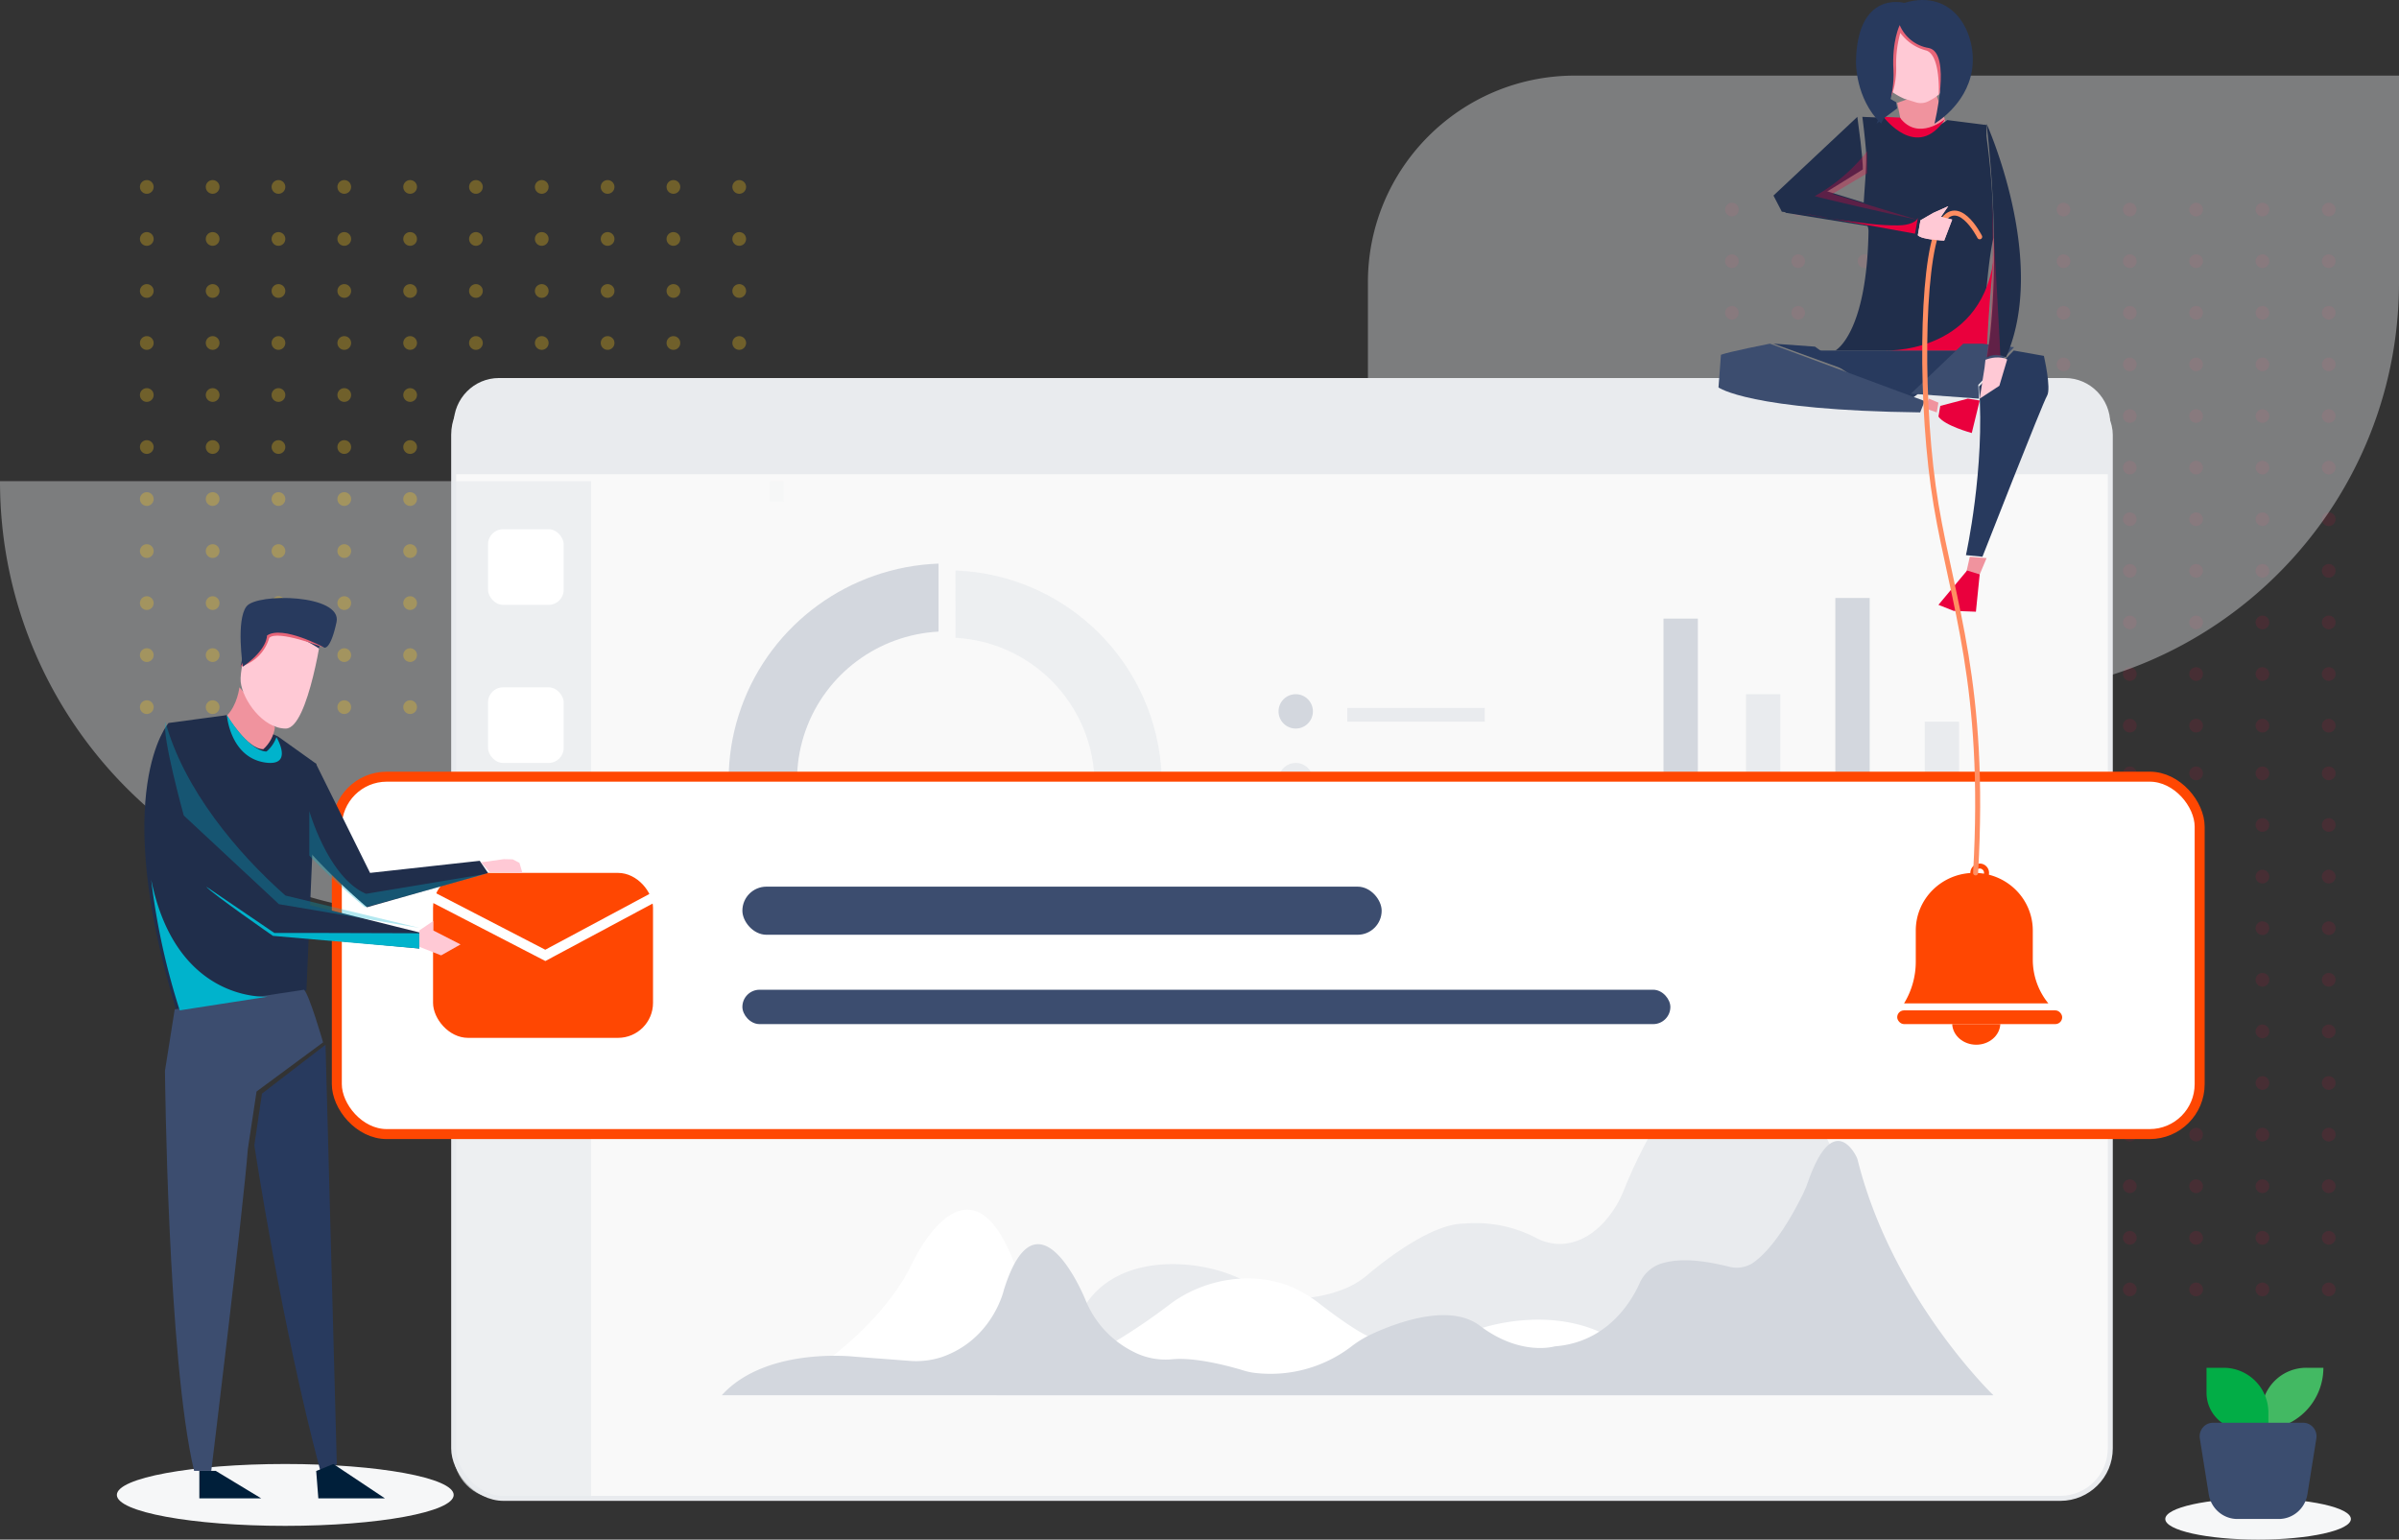 <svg xmlns="http://www.w3.org/2000/svg" width="349" height="224" viewBox="0 0 349 224">
    <rect x="0" y="0" width="349" height="224" fill="#333333" stroke="none"/>
    <g fill="none" fill-rule="evenodd">
        <path d="M-17 0h384v224H-17z"/>
        <g>
            <g fill="#FB043D" fill-rule="nonzero" opacity=".1" transform="translate(251 29)">
                <ellipse cx="87.78" cy="158.603" rx="1" ry="1"/>
                <ellipse cx="78.135" cy="158.603" rx="1" ry="1"/>
                <ellipse cx="68.484" cy="158.603" rx="1" ry="1"/>
                <ellipse cx="58.839" cy="158.603" rx="1" ry="1"/>
                <ellipse cx="49.194" cy="158.603" rx="1" ry="1"/>
                <ellipse cx="39.542" cy="158.603" rx="1" ry="1"/>
                <ellipse cx="29.897" cy="158.603" rx="1" ry="1"/>
                <ellipse cx="20.252" cy="158.603" rx="1" ry="1"/>
                <ellipse cx="10.601" cy="158.603" rx="1" ry="1"/>
                <ellipse cx=".956" cy="158.603" rx="1" ry="1"/>
                <ellipse cx="87.78" cy="151.095" rx="1" ry="1"/>
                <ellipse cx="78.135" cy="151.095" rx="1" ry="1"/>
                <ellipse cx="68.484" cy="151.095" rx="1" ry="1"/>
                <ellipse cx="58.839" cy="151.095" rx="1" ry="1"/>
                <ellipse cx="49.194" cy="151.095" rx="1" ry="1"/>
                <ellipse cx="39.542" cy="151.095" rx="1" ry="1"/>
                <ellipse cx="29.897" cy="151.095" rx="1" ry="1"/>
                <ellipse cx="20.252" cy="151.095" rx="1" ry="1"/>
                <ellipse cx="10.601" cy="151.095" rx="1" ry="1"/>
                <ellipse cx=".956" cy="151.095" rx="1" ry="1"/>
                <ellipse cx="87.78" cy="143.587" rx="1" ry="1"/>
                <ellipse cx="78.135" cy="143.587" rx="1" ry="1"/>
                <ellipse cx="68.484" cy="143.587" rx="1" ry="1"/>
                <ellipse cx="58.839" cy="143.587" rx="1" ry="1"/>
                <ellipse cx="49.194" cy="143.587" rx="1" ry="1"/>
                <ellipse cx="39.542" cy="143.587" rx="1" ry="1"/>
                <ellipse cx="29.897" cy="143.587" rx="1" ry="1"/>
                <ellipse cx="20.252" cy="143.587" rx="1" ry="1"/>
                <ellipse cx="10.601" cy="143.587" rx="1" ry="1"/>
                <ellipse cx=".956" cy="143.587" rx="1" ry="1"/>
                <ellipse cx="87.78" cy="136.079" rx="1" ry="1"/>
                <ellipse cx="78.135" cy="136.079" rx="1" ry="1"/>
                <ellipse cx="68.484" cy="136.079" rx="1" ry="1"/>
                <ellipse cx="58.839" cy="136.079" rx="1" ry="1"/>
                <ellipse cx="49.194" cy="136.079" rx="1" ry="1"/>
                <ellipse cx="39.542" cy="136.079" rx="1" ry="1"/>
                <ellipse cx="29.897" cy="136.079" rx="1" ry="1"/>
                <ellipse cx="20.252" cy="136.079" rx="1" ry="1"/>
                <ellipse cx="10.601" cy="136.079" rx="1" ry="1"/>
                <ellipse cx=".956" cy="136.079" rx="1" ry="1"/>
                <ellipse cx="87.78" cy="128.57" rx="1" ry="1"/>
                <ellipse cx="78.135" cy="128.57" rx="1" ry="1"/>
                <ellipse cx="68.484" cy="128.57" rx="1" ry="1"/>
                <ellipse cx="58.839" cy="128.57" rx="1" ry="1"/>
                <ellipse cx="49.194" cy="128.57" rx="1" ry="1"/>
                <ellipse cx="39.542" cy="128.57" rx="1" ry="1"/>
                <ellipse cx="29.897" cy="128.57" rx="1" ry="1"/>
                <ellipse cx="20.252" cy="128.57" rx="1" ry="1"/>
                <ellipse cx="10.601" cy="128.57" rx="1" ry="1"/>
                <ellipse cx=".956" cy="128.57" rx="1" ry="1"/>
                <ellipse cx="87.78" cy="121.062" rx="1" ry="1"/>
                <ellipse cx="78.135" cy="121.062" rx="1" ry="1"/>
                <ellipse cx="68.484" cy="121.062" rx="1" ry="1"/>
                <ellipse cx="58.839" cy="121.062" rx="1" ry="1"/>
                <ellipse cx="49.194" cy="121.062" rx="1" ry="1"/>
                <ellipse cx="39.542" cy="121.062" rx="1" ry="1"/>
                <ellipse cx="29.897" cy="121.062" rx="1" ry="1"/>
                <ellipse cx="20.252" cy="121.062" rx="1" ry="1"/>
                <ellipse cx="10.601" cy="121.062" rx="1" ry="1"/>
                <ellipse cx=".956" cy="121.062" rx="1" ry="1"/>
                <ellipse cx="87.78" cy="113.554" rx="1" ry="1"/>
                <ellipse cx="78.135" cy="113.554" rx="1" ry="1"/>
                <ellipse cx="68.484" cy="113.554" rx="1" ry="1"/>
                <ellipse cx="58.839" cy="113.554" rx="1" ry="1"/>
                <ellipse cx="49.194" cy="113.554" rx="1" ry="1"/>
                <ellipse cx="39.542" cy="113.554" rx="1" ry="1"/>
                <ellipse cx="29.897" cy="113.554" rx="1" ry="1"/>
                <ellipse cx="20.252" cy="113.554" rx="1" ry="1"/>
                <ellipse cx="10.601" cy="113.554" rx="1" ry="1"/>
                <ellipse cx=".956" cy="113.554" rx="1" ry="1"/>
                <ellipse cx="87.78" cy="106.046" rx="1" ry="1"/>
                <ellipse cx="78.135" cy="106.046" rx="1" ry="1"/>
                <ellipse cx="68.484" cy="106.046" rx="1" ry="1"/>
                <ellipse cx="58.839" cy="106.046" rx="1" ry="1"/>
                <ellipse cx="49.194" cy="106.046" rx="1" ry="1"/>
                <ellipse cx="39.542" cy="106.046" rx="1" ry="1"/>
                <ellipse cx="29.897" cy="106.046" rx="1" ry="1"/>
                <ellipse cx="20.252" cy="106.046" rx="1" ry="1"/>
                <ellipse cx="10.601" cy="106.046" rx="1" ry="1"/>
                <ellipse cx=".956" cy="106.046" rx="1" ry="1"/>
                <ellipse cx="87.78" cy="98.538" rx="1" ry="1"/>
                <ellipse cx="78.135" cy="98.538" rx="1" ry="1"/>
                <ellipse cx="68.484" cy="98.538" rx="1" ry="1"/>
                <ellipse cx="58.839" cy="98.538" rx="1" ry="1"/>
                <ellipse cx="49.194" cy="98.538" rx="1" ry="1"/>
                <ellipse cx="39.542" cy="98.538" rx="1" ry="1"/>
                <ellipse cx="29.897" cy="98.538" rx="1" ry="1"/>
                <ellipse cx="20.252" cy="98.538" rx="1" ry="1"/>
                <ellipse cx="10.601" cy="98.538" rx="1" ry="1"/>
                <ellipse cx=".956" cy="98.538" rx="1" ry="1"/>
                <ellipse cx="87.78" cy="91.03" rx="1" ry="1"/>
                <ellipse cx="78.135" cy="91.03" rx="1" ry="1"/>
                <ellipse cx="68.484" cy="91.03" rx="1" ry="1"/>
                <ellipse cx="58.839" cy="91.03" rx="1" ry="1"/>
                <ellipse cx="49.194" cy="91.03" rx="1" ry="1"/>
                <ellipse cx="39.542" cy="91.03" rx="1" ry="1"/>
                <ellipse cx="29.897" cy="91.03" rx="1" ry="1"/>
                <ellipse cx="20.252" cy="91.03" rx="1" ry="1"/>
                <ellipse cx="10.601" cy="91.03" rx="1" ry="1"/>
                <ellipse cx=".956" cy="91.03" rx="1" ry="1"/>
                <ellipse cx="87.78" cy="83.521" rx="1" ry="1"/>
                <ellipse cx="78.135" cy="83.521" rx="1" ry="1"/>
                <ellipse cx="68.484" cy="83.521" rx="1" ry="1"/>
                <ellipse cx="58.839" cy="83.521" rx="1" ry="1"/>
                <ellipse cx="49.194" cy="83.521" rx="1" ry="1"/>
                <ellipse cx="39.542" cy="83.521" rx="1" ry="1"/>
                <ellipse cx="29.897" cy="83.521" rx="1" ry="1"/>
                <ellipse cx="20.252" cy="83.521" rx="1" ry="1"/>
                <ellipse cx="10.601" cy="83.521" rx="1" ry="1"/>
                <ellipse cx=".956" cy="83.521" rx="1" ry="1"/>
                <ellipse cx="87.78" cy="76.577" rx="1" ry="1"/>
                <ellipse cx="78.135" cy="76.577" rx="1" ry="1"/>
                <ellipse cx="68.484" cy="76.577" rx="1" ry="1"/>
                <ellipse cx="58.839" cy="76.577" rx="1" ry="1"/>
                <ellipse cx="49.194" cy="76.577" rx="1" ry="1"/>
                <ellipse cx="39.542" cy="76.577" rx="1" ry="1"/>
                <ellipse cx="29.897" cy="76.577" rx="1" ry="1"/>
                <ellipse cx="20.252" cy="76.577" rx="1" ry="1"/>
                <ellipse cx="10.601" cy="76.577" rx="1" ry="1"/>
                <ellipse cx=".956" cy="76.577" rx="1" ry="1"/>
                <ellipse cx="87.78" cy="69.069" rx="1" ry="1"/>
                <ellipse cx="78.135" cy="69.069" rx="1" ry="1"/>
                <ellipse cx="68.484" cy="69.069" rx="1" ry="1"/>
                <ellipse cx="58.839" cy="69.069" rx="1" ry="1"/>
                <ellipse cx="49.194" cy="69.069" rx="1" ry="1"/>
                <ellipse cx="39.542" cy="69.069" rx="1" ry="1"/>
                <ellipse cx="29.897" cy="69.069" rx="1" ry="1"/>
                <ellipse cx="20.252" cy="69.069" rx="1" ry="1"/>
                <ellipse cx="10.601" cy="69.069" rx="1" ry="1"/>
                <ellipse cx=".956" cy="69.069" rx="1" ry="1"/>
                <ellipse cx="87.78" cy="61.561" rx="1" ry="1"/>
                <ellipse cx="78.135" cy="61.561" rx="1" ry="1"/>
                <ellipse cx="68.484" cy="61.561" rx="1" ry="1"/>
                <ellipse cx="58.839" cy="61.561" rx="1" ry="1"/>
                <ellipse cx="49.194" cy="61.561" rx="1" ry="1"/>
                <ellipse cx="39.542" cy="61.561" rx="1" ry="1"/>
                <ellipse cx="29.897" cy="61.561" rx="1" ry="1"/>
                <ellipse cx="20.252" cy="61.561" rx="1" ry="1"/>
                <ellipse cx="10.601" cy="61.561" rx="1" ry="1"/>
                <ellipse cx=".956" cy="61.561" rx="1" ry="1"/>
                <ellipse cx="87.78" cy="54.052" rx="1" ry="1"/>
                <ellipse cx="78.135" cy="54.052" rx="1" ry="1"/>
                <ellipse cx="68.484" cy="54.052" rx="1" ry="1"/>
                <ellipse cx="58.839" cy="54.052" rx="1" ry="1"/>
                <ellipse cx="49.194" cy="54.052" rx="1" ry="1"/>
                <ellipse cx="39.542" cy="54.052" rx="1" ry="1"/>
                <ellipse cx="29.897" cy="54.052" rx="1" ry="1"/>
                <ellipse cx="20.252" cy="54.052" rx="1" ry="1"/>
                <ellipse cx="10.601" cy="54.052" rx="1" ry="1"/>
                <ellipse cx=".956" cy="54.052" rx="1" ry="1"/>
                <ellipse cx="87.78" cy="46.544" rx="1" ry="1"/>
                <ellipse cx="78.135" cy="46.544" rx="1" ry="1"/>
                <ellipse cx="68.484" cy="46.544" rx="1" ry="1"/>
                <ellipse cx="58.839" cy="46.544" rx="1" ry="1"/>
                <ellipse cx="49.194" cy="46.544" rx="1" ry="1"/>
                <ellipse cx="39.542" cy="46.544" rx="1" ry="1"/>
                <ellipse cx="29.897" cy="46.544" rx="1" ry="1"/>
                <ellipse cx="20.252" cy="46.544" rx="1" ry="1"/>
                <ellipse cx="10.601" cy="46.544" rx="1" ry="1"/>
                <ellipse cx=".956" cy="46.544" rx="1" ry="1"/>
                <ellipse cx="87.78" cy="39.036" rx="1" ry="1"/>
                <ellipse cx="78.135" cy="39.036" rx="1" ry="1"/>
                <ellipse cx="68.484" cy="39.036" rx="1" ry="1"/>
                <ellipse cx="58.839" cy="39.036" rx="1" ry="1"/>
                <ellipse cx="49.194" cy="39.036" rx="1" ry="1"/>
                <ellipse cx="39.542" cy="39.036" rx="1" ry="1"/>
                <ellipse cx="29.897" cy="39.036" rx="1" ry="1"/>
                <ellipse cx="20.252" cy="39.036" rx="1" ry="1"/>
                <ellipse cx="10.601" cy="39.036" rx="1" ry="1"/>
                <ellipse cx=".956" cy="39.036" rx="1" ry="1"/>
                <ellipse cx="87.78" cy="31.528" rx="1" ry="1"/>
                <ellipse cx="78.135" cy="31.528" rx="1" ry="1"/>
                <ellipse cx="68.484" cy="31.528" rx="1" ry="1"/>
                <ellipse cx="58.839" cy="31.528" rx="1" ry="1"/>
                <ellipse cx="49.194" cy="31.528" rx="1" ry="1"/>
                <ellipse cx="39.542" cy="31.528" rx="1" ry="1"/>
                <ellipse cx="29.897" cy="31.528" rx="1" ry="1"/>
                <ellipse cx="20.252" cy="31.528" rx="1" ry="1"/>
                <ellipse cx="10.601" cy="31.528" rx="1" ry="1"/>
                <ellipse cx=".956" cy="31.528" rx="1" ry="1"/>
                <ellipse cx="87.78" cy="24.02" rx="1" ry="1"/>
                <ellipse cx="78.135" cy="24.02" rx="1" ry="1"/>
                <ellipse cx="68.484" cy="24.02" rx="1" ry="1"/>
                <ellipse cx="58.839" cy="24.02" rx="1" ry="1"/>
                <ellipse cx="49.194" cy="24.02" rx="1" ry="1"/>
                <ellipse cx="39.542" cy="24.02" rx="1" ry="1"/>
                <ellipse cx="29.897" cy="24.02" rx="1" ry="1"/>
                <ellipse cx="20.252" cy="24.02" rx="1" ry="1"/>
                <ellipse cx="10.601" cy="24.02" rx="1" ry="1"/>
                <ellipse cx=".956" cy="24.02" rx="1" ry="1"/>
                <ellipse cx="87.78" cy="16.511" rx="1" ry="1"/>
                <ellipse cx="78.135" cy="16.511" rx="1" ry="1"/>
                <ellipse cx="68.484" cy="16.511" rx="1" ry="1"/>
                <ellipse cx="58.839" cy="16.511" rx="1" ry="1"/>
                <ellipse cx="49.194" cy="16.511" rx="1" ry="1"/>
                <ellipse cx="39.542" cy="16.511" rx="1" ry="1"/>
                <ellipse cx="29.897" cy="16.511" rx="1" ry="1"/>
                <ellipse cx="20.252" cy="16.511" rx="1" ry="1"/>
                <ellipse cx="10.601" cy="16.511" rx="1" ry="1"/>
                <ellipse cx=".956" cy="16.511" rx="1" ry="1"/>
                <ellipse cx="87.78" cy="9.003" rx="1" ry="1"/>
                <ellipse cx="78.135" cy="9.003" rx="1" ry="1"/>
                <ellipse cx="68.484" cy="9.003" rx="1" ry="1"/>
                <ellipse cx="58.839" cy="9.003" rx="1" ry="1"/>
                <ellipse cx="49.194" cy="9.003" rx="1" ry="1"/>
                <ellipse cx="39.542" cy="9.003" rx="1" ry="1"/>
                <ellipse cx="29.897" cy="9.003" rx="1" ry="1"/>
                <ellipse cx="20.252" cy="9.003" rx="1" ry="1"/>
                <ellipse cx="10.601" cy="9.003" rx="1" ry="1"/>
                <ellipse cx=".956" cy="9.003" rx="1" ry="1"/>
                <ellipse cx="87.78" cy="1.495" rx="1" ry="1"/>
                <ellipse cx="78.135" cy="1.495" rx="1" ry="1"/>
                <ellipse cx="68.484" cy="1.495" rx="1" ry="1"/>
                <ellipse cx="58.839" cy="1.495" rx="1" ry="1"/>
                <ellipse cx="49.194" cy="1.495" rx="1" ry="1"/>
                <ellipse cx="39.542" cy="1.495" rx="1" ry="1"/>
                <ellipse cx="29.897" cy="1.495" rx="1" ry="1"/>
                <ellipse cx="20.252" cy="1.495" rx="1" ry="1"/>
                <ellipse cx="10.601" cy="1.495" rx="1" ry="1"/>
                <ellipse cx=".956" cy="1.495" rx="1" ry="1"/>
            </g>
            <path fill="#E9EBEE" fill-rule="nonzero" d="M289.004 101h-60.003c-16.545-.032-29.954-13.412-30-29.937V41.146C198.956 24.55 212.383 11.058 229 11H349v30.146c-.029 33.07-26.884 59.861-59.996 59.854M125 101.5V133H62.503C27.971 132.982-.01 104.778 0 70h93.748a31.088 31.088 0 0 1 22.123 9.212A31.535 31.535 0 0 1 125 101.5" opacity=".4"/>
            <g fill="#FFC916" fill-rule="nonzero" opacity=".3" transform="translate(20 26)">
                <ellipse cx="1.355" cy="1.196" rx="1" ry="1"/>
                <ellipse cx="10.935" cy="1.196" rx="1" ry="1"/>
                <ellipse cx="20.509" cy="1.196" rx="1" ry="1"/>
                <ellipse cx="30.083" cy="1.196" rx="1" ry="1"/>
                <ellipse cx="39.664" cy="1.196" rx="1" ry="1"/>
                <ellipse cx="49.238" cy="1.196" rx="1" ry="1"/>
                <ellipse cx="58.812" cy="1.196" rx="1" ry="1"/>
                <ellipse cx="68.393" cy="1.196" rx="1" ry="1"/>
                <ellipse cx="77.967" cy="1.196" rx="1" ry="1"/>
                <ellipse cx="87.541" cy="1.196" rx="1" ry="1"/>
                <ellipse cx="1.355" cy="8.765" rx="1" ry="1"/>
                <ellipse cx="10.935" cy="8.765" rx="1" ry="1"/>
                <ellipse cx="20.509" cy="8.765" rx="1" ry="1"/>
                <ellipse cx="30.083" cy="8.765" rx="1" ry="1"/>
                <ellipse cx="39.664" cy="8.765" rx="1" ry="1"/>
                <ellipse cx="49.238" cy="8.765" rx="1" ry="1"/>
                <ellipse cx="58.812" cy="8.765" rx="1" ry="1"/>
                <ellipse cx="68.393" cy="8.765" rx="1" ry="1"/>
                <ellipse cx="77.967" cy="8.765" rx="1" ry="1"/>
                <ellipse cx="87.541" cy="8.765" rx="1" ry="1"/>
                <ellipse cx="1.355" cy="16.334" rx="1" ry="1"/>
                <ellipse cx="10.935" cy="16.334" rx="1" ry="1"/>
                <ellipse cx="20.509" cy="16.334" rx="1" ry="1"/>
                <ellipse cx="30.083" cy="16.334" rx="1" ry="1"/>
                <ellipse cx="39.664" cy="16.334" rx="1" ry="1"/>
                <ellipse cx="49.238" cy="16.334" rx="1" ry="1"/>
                <ellipse cx="58.812" cy="16.334" rx="1" ry="1"/>
                <ellipse cx="68.393" cy="16.334" rx="1" ry="1"/>
                <ellipse cx="77.967" cy="16.334" rx="1" ry="1"/>
                <ellipse cx="87.541" cy="16.334" rx="1" ry="1"/>
                <ellipse cx="1.355" cy="23.902" rx="1" ry="1"/>
                <ellipse cx="10.935" cy="23.902" rx="1" ry="1"/>
                <ellipse cx="20.509" cy="23.902" rx="1" ry="1"/>
                <ellipse cx="30.083" cy="23.902" rx="1" ry="1"/>
                <ellipse cx="39.664" cy="23.902" rx="1" ry="1"/>
                <ellipse cx="49.238" cy="23.902" rx="1" ry="1"/>
                <ellipse cx="58.812" cy="23.902" rx="1" ry="1"/>
                <ellipse cx="68.393" cy="23.902" rx="1" ry="1"/>
                <ellipse cx="77.967" cy="23.902" rx="1" ry="1"/>
                <ellipse cx="87.541" cy="23.902" rx="1" ry="1"/>
                <ellipse cx="1.355" cy="31.471" rx="1" ry="1"/>
                <ellipse cx="10.935" cy="31.471" rx="1" ry="1"/>
                <ellipse cx="20.509" cy="31.471" rx="1" ry="1"/>
                <ellipse cx="30.083" cy="31.471" rx="1" ry="1"/>
                <ellipse cx="39.664" cy="31.471" rx="1" ry="1"/>
                <ellipse cx="49.238" cy="31.471" rx="1" ry="1"/>
                <ellipse cx="58.812" cy="31.471" rx="1" ry="1"/>
                <ellipse cx="68.393" cy="31.471" rx="1" ry="1"/>
                <ellipse cx="77.967" cy="31.471" rx="1" ry="1"/>
                <ellipse cx="87.541" cy="31.471" rx="1" ry="1"/>
                <ellipse cx="1.355" cy="39.04" rx="1" ry="1"/>
                <ellipse cx="10.935" cy="39.04" rx="1" ry="1"/>
                <ellipse cx="20.509" cy="39.04" rx="1" ry="1"/>
                <ellipse cx="30.083" cy="39.04" rx="1" ry="1"/>
                <ellipse cx="39.664" cy="39.04" rx="1" ry="1"/>
                <ellipse cx="49.238" cy="39.04" rx="1" ry="1"/>
                <ellipse cx="58.812" cy="39.04" rx="1" ry="1"/>
                <ellipse cx="68.393" cy="39.04" rx="1" ry="1"/>
                <ellipse cx="77.967" cy="39.04" rx="1" ry="1"/>
                <ellipse cx="87.541" cy="39.04" rx="1" ry="1"/>
                <ellipse cx="1.355" cy="46.608" rx="1" ry="1"/>
                <ellipse cx="10.935" cy="46.608" rx="1" ry="1"/>
                <ellipse cx="20.509" cy="46.608" rx="1" ry="1"/>
                <ellipse cx="30.083" cy="46.608" rx="1" ry="1"/>
                <ellipse cx="39.664" cy="46.608" rx="1" ry="1"/>
                <ellipse cx="49.238" cy="46.608" rx="1" ry="1"/>
                <ellipse cx="58.812" cy="46.608" rx="1" ry="1"/>
                <ellipse cx="68.393" cy="46.608" rx="1" ry="1"/>
                <ellipse cx="77.967" cy="46.608" rx="1" ry="1"/>
                <ellipse cx="87.541" cy="46.608" rx="1" ry="1"/>
                <ellipse cx="1.355" cy="54.177" rx="1" ry="1"/>
                <ellipse cx="10.935" cy="54.177" rx="1" ry="1"/>
                <ellipse cx="20.509" cy="54.177" rx="1" ry="1"/>
                <ellipse cx="30.083" cy="54.177" rx="1" ry="1"/>
                <ellipse cx="39.664" cy="54.177" rx="1" ry="1"/>
                <ellipse cx="49.238" cy="54.177" rx="1" ry="1"/>
                <ellipse cx="58.812" cy="54.177" rx="1" ry="1"/>
                <ellipse cx="68.393" cy="54.177" rx="1" ry="1"/>
                <ellipse cx="77.967" cy="54.177" rx="1" ry="1"/>
                <ellipse cx="87.541" cy="54.177" rx="1" ry="1"/>
                <ellipse cx="1.355" cy="61.746" rx="1" ry="1"/>
                <ellipse cx="10.935" cy="61.746" rx="1" ry="1"/>
                <ellipse cx="20.509" cy="61.746" rx="1" ry="1"/>
                <ellipse cx="30.083" cy="61.746" rx="1" ry="1"/>
                <ellipse cx="39.664" cy="61.746" rx="1" ry="1"/>
                <ellipse cx="49.238" cy="61.746" rx="1" ry="1"/>
                <ellipse cx="58.812" cy="61.746" rx="1" ry="1"/>
                <ellipse cx="68.393" cy="61.746" rx="1" ry="1"/>
                <ellipse cx="77.967" cy="61.746" rx="1" ry="1"/>
                <ellipse cx="87.541" cy="61.746" rx="1" ry="1"/>
                <ellipse cx="1.355" cy="69.314" rx="1" ry="1"/>
                <ellipse cx="10.935" cy="69.314" rx="1" ry="1"/>
                <ellipse cx="20.509" cy="69.314" rx="1" ry="1"/>
                <ellipse cx="30.083" cy="69.314" rx="1" ry="1"/>
                <ellipse cx="39.664" cy="69.314" rx="1" ry="1"/>
                <ellipse cx="49.238" cy="69.314" rx="1" ry="1"/>
                <ellipse cx="58.812" cy="69.314" rx="1" ry="1"/>
                <ellipse cx="68.393" cy="69.314" rx="1" ry="1"/>
                <ellipse cx="77.967" cy="69.314" rx="1" ry="1"/>
                <ellipse cx="87.541" cy="69.314" rx="1" ry="1"/>
                <ellipse cx="1.355" cy="76.883" rx="1" ry="1"/>
                <ellipse cx="10.935" cy="76.883" rx="1" ry="1"/>
                <ellipse cx="20.509" cy="76.883" rx="1" ry="1"/>
                <ellipse cx="30.083" cy="76.883" rx="1" ry="1"/>
                <ellipse cx="39.664" cy="76.883" rx="1" ry="1"/>
                <ellipse cx="49.238" cy="76.883" rx="1" ry="1"/>
                <ellipse cx="58.812" cy="76.883" rx="1" ry="1"/>
                <ellipse cx="68.393" cy="76.883" rx="1" ry="1"/>
                <ellipse cx="77.967" cy="76.883" rx="1" ry="1"/>
                <ellipse cx="87.541" cy="76.883" rx="1" ry="1"/>
            </g>
            <ellipse cx="328.5" cy="221" fill="#F6F7F8" fill-rule="nonzero" rx="13.5" ry="3"/>
            <path fill="#43B963" fill-rule="nonzero" d="M335.532 199H338a9.01 9.01 0 0 1-2.637 6.371A8.969 8.969 0 0 1 329 208v-2.474c0-1.734.689-3.397 1.914-4.622a6.503 6.503 0 0 1 4.618-1.904z"/>
            <path fill="#02AD46" fill-rule="nonzero" d="M330 208h-3.632a5.368 5.368 0 0 1-5.368-5.368V199h2.474a6.526 6.526 0 0 1 6.526 6.526V208z"/>
            <path fill="#3B4D6F" fill-rule="nonzero" d="M331.523 221h-6.033c-2.074.001-3.841-1.53-4.172-3.615l-1.293-8.093a2 2 0 0 1 .446-1.606 1.925 1.925 0 0 1 1.494-.686h13.07a1.925 1.925 0 0 1 1.494.686 2 2 0 0 1 .446 1.606l-1.293 8.093c-.33 2.08-2.09 3.61-4.159 3.615z"/>
            <ellipse cx="41.5" cy="217.5" fill="#F6F7F8" fill-rule="nonzero" rx="24.5" ry="4.5"/>
            <rect width="241" height="162" x="66" y="56" fill="#F9F9F9" fill-rule="nonzero" stroke="#E9EBEE" stroke-width=".727" rx="7.269"/>
            <path fill="#E9EBEE" fill-rule="nonzero" d="M72.585 55h227.83c3.637 0 6.585 2.985 6.585 6.667V69H66v-7.333C66 57.985 68.948 55 72.585 55z"/>
            <path fill="#E9EBEE" fill-rule="nonzero" d="M66 70h20v148H72.452c-3.564 0-6.452-2.932-6.452-6.549V70z" opacity=".7"/>
            <path fill="#F6F7F7" fill-rule="nonzero" d="M112 70h2v3h-2z"/>
            <path fill="#E9EBEE" fill-rule="nonzero" d="M139.007 92.8c10.9.593 19.606 9.299 20.2 20.2H169c-.613-16.308-13.692-29.387-30-30l.007 9.8z" opacity=".7"/>
            <path fill="#E9EBEE" fill-rule="nonzero" d="M159.244 115A21.332 21.332 0 0 1 149 132.433l4.693 8.567A31.098 31.098 0 0 0 169 115.013l-9.756-.013z"/>
            <path fill="#D3D7DE" fill-rule="nonzero" d="M147.208 132.924c-7.927 3.825-17.394 2.52-23.973-3.306-6.58-5.826-8.971-15.021-6.058-23.286 2.914-8.265 10.558-13.966 19.357-14.438V82c-12.96.477-24.323 8.752-28.685 20.89-4.363 12.139-.846 25.694 8.878 34.223 9.724 8.53 23.695 10.314 35.273 4.504l-4.792-8.693z"/>
            <circle cx="188.5" cy="103.5" r="2.5" fill="#D3D7DE" fill-rule="nonzero"/>
            <circle cx="188.5" cy="113.5" r="2.5" fill="#E9EBEE" fill-rule="nonzero"/>
            <path fill="#E9EBEE" fill-rule="nonzero" d="M196 103h20v2h-20zM196 113h20v2h-20z"/>
            <circle cx="188.5" cy="124.5" r="2.5" fill="#E9EBEE" fill-rule="nonzero" opacity=".7"/>
            <path fill="#E9EBEE" fill-rule="nonzero" d="M196 123h20v2h-20z"/>
            <path fill="#D3D7DE" fill-rule="nonzero" d="M242 90h5v34h-5z"/>
            <path fill="#E9EBEE" fill-rule="nonzero" d="M254 101h5v22h-5z"/>
            <path fill="#D3D7DE" fill-rule="nonzero" d="M267 87h5v36h-5z"/>
            <path fill="#E9EBEE" fill-rule="nonzero" d="M280 105h5v18h-5z"/>
            <circle cx="243" cy="136" r="2" fill="#D3D7DE" fill-rule="nonzero"/>
            <path fill="#E9EBEE" fill-rule="nonzero" d="M247 135h12v2h-12z"/>
            <circle cx="267" cy="136" r="2" fill="#E9EBEE" fill-rule="nonzero"/>
            <path fill="#E9EBEE" fill-rule="nonzero" d="M271 135h14v2h-14zM157.885 189.87a12.001 12.001 0 0 1 4.312-3.998c5.597-3.138 14.346-2.265 19.785.998a16.092 16.092 0 0 0 8.992 1.864c1.662-.229 3.287-.67 4.837-1.313a12.01 12.01 0 0 0 3.172-1.97c2.621-2.218 9.358-7.424 13.979-7.424a19.03 19.03 0 0 1 10.603 2.127 7.284 7.284 0 0 0 3.566.833c2.11-.091 5.085-1.096 7.753-5.18.53-.83.98-1.71 1.343-2.625a72.375 72.375 0 0 1 5.636-11.16c2.156-3.454 5.047-8.056 9.955-9.619 8.664-2.764 11.974 9.447 13.933 13.222 0 0 17.774 34.31 24.249 37.375H145s8.782-6.63 12.885-13.13z"/>
            <path fill="#FFF" fill-rule="nonzero" d="M120 198.136s8.818-6.07 12.806-14.528c0 0 8.426-18.009 15.194 1.388 0 0-2.654 10.005-6.396 11.132 0 0-4.048 3.075-6.801 2.861 0 0-13.934-1.82-14.803-.853zM162 195.326a87.944 87.944 0 0 0 8.062-5.461c5.147-3.963 12.908-5.283 19.086-2.034 1.02.55 1.991 1.188 2.901 1.908 1.773 1.374 5.942 4.49 7.951 5.059 0 0-7.347 7.693-15.632 5.943 0 0-14.293-3.56-15.29-1.75 0 .02-6.165-1.552-7.078-3.665zM215 193.407s9.362-3.475 18 .497c.007 0-6.982 7.286-18-.497z"/>
            <path fill="#D3D7DE" fill-rule="nonzero" d="M105 203h185s-14.678-14.081-19.728-34.141a2.993 2.993 0 0 0-.27-.695c-.73-1.378-3.637-5.595-6.925 3.632-.22.645-.48 1.276-.776 1.891-1.137 2.34-4.13 7.986-7.43 10.144a4.352 4.352 0 0 1-3.322.467c-2.913-.72-6.576-1.377-9.555-.552a5.16 5.16 0 0 0-3.4 2.807c-1.144 2.6-4.642 8.747-12.415 9.332 0 0-4.946 1.5-10.884-2.996-4.34-3.288-11.837-.565-15.585 1.137a15.476 15.476 0 0 0-3.091 1.859 19.369 19.369 0 0 1-14.067 3.86 8.678 8.678 0 0 1-1.604-.338c-1.868-.572-6.958-1.989-10.463-1.638a10.19 10.19 0 0 1-5.675-1.137 14.51 14.51 0 0 1-6.892-7.492s-6.924-17.227-11.87-1.495c0 0-1.598 7.245-9.081 9.812-1.522.488-3.128.67-4.722.533l-7.924-.604S111.43 195.885 105 203z"/>
            <rect width="11" height="11" x="71" y="77" fill="#FFF" fill-rule="nonzero" rx="2.181"/>
            <rect width="11" height="11" x="71" y="100" fill="#FFF" fill-rule="nonzero" rx="2.181"/>
            <rect width="11" height="11" x="71" y="123" fill="#FFF" fill-rule="nonzero" rx="2.181"/>
            <rect width="11" height="11" x="71" y="146" fill="#FFF" fill-rule="nonzero" rx="2.181"/>
            <rect width="271" height="52" x="49" y="113" fill="#FFF" fill-rule="nonzero" stroke="#FF4702" stroke-width="1.454" rx="7.269"/>
            <circle cx="288" cy="127" r="1" stroke="#FF4702" stroke-width=".727"/>
            <path fill="#FF4702" d="M298 145.98h-21a11.636 11.636 0 0 0 1.702-6.051v-4.546c0-4.63 3.812-8.383 8.514-8.383 2.258 0 4.423.883 6.019 2.456a8.311 8.311 0 0 1 2.49 5.927v4.247A10.097 10.097 0 0 0 298 146v-.02z"/>
            <rect width="24" height="2" x="276" y="147" fill="#FF4702" fill-rule="nonzero" rx="1"/>
            <path fill="#FF4702" d="M291 149c-.082 1.678-1.625 3-3.5 3s-3.418-1.322-3.5-3h7z"/>
            <rect width="32" height="24" x="63" y="127" fill="#FF4702" fill-rule="nonzero" rx="5.089"/>
            <path stroke="#FFF" stroke-width="1.454" d="M60 129l19.33 10L98 129"/>
            <rect width="135" height="5" x="108" y="144" fill="#3C4D6F" fill-rule="nonzero" rx="2.5"/>
            <rect width="93" height="7" x="108" y="129" fill="#3C4D6F" fill-rule="nonzero" rx="3.5"/>
            <path fill="#202E4B" fill-rule="nonzero" d="M33.301 104l-8.776 1.188S15.89 114.944 25.65 147l18.93-2.894L46 111.121l-5.576-3.982L33.3 104z"/>
            <path fill="#F0939E" fill-rule="nonzero" d="M34.831 100s-.299 2.611-1.831 4.115c0 0 2.946 4.885 5.306 4.885.92-.82 1.52-1.95 1.694-3.185L34.831 100z"/>
            <path fill="#202E4B" fill-rule="nonzero" d="M45.907 111l7.928 16 15.956-1.76L71 127.013 53.389 132a97.725 97.725 0 0 1-8.179-7.853l-.21-6.954.907-6.193z"/>
            <path fill="#3C4D6F" fill-rule="nonzero" d="M25.417 146.857L24 155.79s.386 42.081 4.237 58.21h2.5s4.657-38.156 5.322-46.84l1.263-8.355 9.678-7.15s-1.995-6.934-2.774-7.655l-18.81 2.857z"/>
            <path fill="#283A5E" fill-rule="nonzero" d="M38.111 159.11L37 166.612s3.962 26.33 9.606 47.388l2.394-.945L47.356 152l-9.245 7.11z"/>
            <path fill="#001F3A" fill-rule="nonzero" d="M29 214v4h9l-6.612-4zM46 214.02l.311 3.98H56l-7.505-5z"/>
            <path fill="#00B3CC" fill-rule="nonzero" d="M45 124.47V118s2.758 9.691 8.255 12.042L71 127.095 53.095 132A99.194 99.194 0 0 1 45 124.47z" opacity=".3"/>
            <path fill="#FFC9D5" fill-rule="nonzero" d="M70 125.469l3.281-.469 1.3.027.984.507L76 127l-4.761-.097z"/>
            <path fill="#00B3CC" fill-rule="nonzero" d="M40.214 107.249a4.87 4.87 0 0 1-1.438 2.087S36.52 109.628 33 104c0 0 .44 6.26 5.681 6.956 4.082.515 1.533-3.707 1.533-3.707z"/>
            <path fill="#FFC9D5" fill-rule="nonzero" d="M47 90.835S44.931 106 41.569 106c-3.363 0-6.296-4.223-6.553-6.808C34.76 96.606 37.591 88 38.462 88S47 90.835 47 90.835z"/>
            <path fill="#283A5E" fill-rule="nonzero" d="M47 91.002l-.58 3.363s-5.208-3.674-8.04-1.681c0 0 .266 1.737-3.38 4.316 0 0 1.4-7.592 3.256-9A43.506 43.506 0 0 1 47 91.002z"/>
            <path fill="#202E4B" fill-rule="nonzero" d="M27.807 113l13.896 17.847L61 135.657V138l-21.051-1.94S29.607 128.457 26 124.013c.22-3.725.826-7.417 1.807-11.014z"/>
            <path fill="#FFC9D5" fill-rule="nonzero" d="M61 135.37l2.02-1.37v1.37l3.98 2.036L64.175 139 61 137.753z"/>
            <path fill="#00B3CC" fill-rule="nonzero" d="M24.068 105c2.622 9.775 10.527 19.204 17.461 25.296L61 135l-20.416-3.448-13.848-12.903s-3.24-11.686-2.668-13.649z" opacity=".3"/>
            <path fill="#00B3CC" fill-rule="nonzero" d="M61 138l-21.29-1.838S30.86 130.033 30 129l9.91 6.737s14.4 0 21.09.045V138z"/>
            <path fill="#E86578" fill-rule="nonzero" d="M47 94.177s-6.643-2.59-7.834-1.368c-.563 2-2.134 3.58-4.166 4.191l2.1-3.931L39.714 91l5.65.901L47 94.177z"/>
            <path fill="#283A5E" fill-rule="nonzero" d="M35.328 97s-1.015-6.759.527-8.768c1.543-2.008 13.974-1.773 13.101 2.29-.873 4.064-1.76 3.71-1.76 3.71s-6.09-3.33-8.356-1.766c0 0 .121 1.989-3.512 4.534z"/>
            <path fill="#00B3CC" fill-rule="nonzero" d="M22 128a100.354 100.354 0 0 0 4.148 19L39 145s-13.325 1.1-17-17z"/>
            <path fill="#202E4B" fill-rule="nonzero" d="M270.93 17l5.894.277s2.03 3.61 6.458.191l5.718.726L288.705 51H267s4.585-2.382 4.827-17.366c0-.898-.714-1.828-.727-2.804-.04-2.138.57-6.658.34-9.178a115.38 115.38 0 0 0-.51-4.652z"/>
            <path fill="#202E4B" fill-rule="nonzero" d="M270.202 17L258 28.453l1.216 2.347 1.52.2L271 24.653c0-.517 0-1.855-.798-7.653z"/>
            <path fill="#202E4B" fill-rule="nonzero" d="M259.763 30.958L278.583 34l.417-2.095L263.1 27l-4.1 2.52z"/>
            <path fill="#FFC9D5" fill-rule="nonzero" d="M279 34.227c.588.666 3.837.773 3.837.773L284 31.947l-1.627-.42L283.425 30l-2.185.98-1.856 1.073-.384 2.174z"/>
            <path fill="#283A5E" fill-rule="nonzero" d="M264 51h22s-7.56 7.619-9.849 8c0 0-11.512-7.359-12.151-8zM287.9 56.233L292.957 51l4.38.778s1.106 4.747.461 5.804C297.154 58.64 288.401 81 288.401 81L286 80.767s2.805-12.673 1.9-24.534z"/>
            <path fill="#F0939E" fill-rule="nonzero" d="M286.562 81L286 83.506l1.824.494L289 81.199z"/>
            <path fill="#EA003D" fill-rule="nonzero" d="M286.17 83L282 88l2.208.875 3.242.125.55-5.428z"/>
            <path fill="#3C4D6F" fill-rule="nonzero" d="M257.477 50s-6.047 1.195-7.116 1.616L250 56.367s4.434 3.336 29.344 3.633l.656-1.65L257.477 50z"/>
            <path fill="#F0939E" fill-rule="nonzero" d="M280.612 58l1.388.58-.25 1.42-1.75-.61z"/>
            <path fill="#EA003D" fill-rule="nonzero" d="M282.265 59.053L286.278 58l1.722.27-1.152 4.73s-3.974-1.072-4.848-2.394l.265-1.553z"/>
            <path fill="#F0939E" fill-rule="nonzero" d="M276 14.967l.5 2.443s2.183 3.457 6.5.177L281.425 13 276 14.967z"/>
            <path fill="#FFC9D5" fill-rule="nonzero" d="M276.637 2s-8.434 8.412.386 12.365l1.697.524a2.383 2.383 0 0 0 1.824-.161l.706-.395a5.17 5.17 0 0 0 1.897-1.941c1.098-1.896 1.617-5.086-1.498-8.308-1.105-1.14-2.73-.7-5.012-2.084z"/>
            <path fill="#EA003D" fill-rule="nonzero" d="M279 32s-9.767-2.142-15-3.46a25.563 25.563 0 0 0 7.646-6.54l-.033 3.226-5.032 2.99L279 32z" opacity=".3"/>
            <path fill="#EA003D" fill-rule="nonzero" d="M283 17.29s-3.937 3.365-6.613-.182L274 17s4.876 6.552 9 .29z"/>
            <path fill="#283A5E" fill-rule="nonzero" d="M264.037 50.434L258 50l11 4z"/>
            <path fill="#202E4B" fill-rule="nonzero" d="M288.37 51s.558-11.91 1.63-16.394A106.247 106.247 0 0 0 288.709 18s-1.336 27.194-.34 33z"/>
            <path fill="#EA003D" fill-rule="nonzero" d="M274 50.992s13.873.767 16-12.992c0 0-.716 6.701-.952 12.992H274z"/>
            <path fill="#3C4D6F" fill-rule="nonzero" d="M293 50.515L288.31 50h-2.7L278 57.276l9.902.724-.107-2.005z"/>
            <path fill="#202E4B" fill-rule="nonzero" d="M289 18s9.033 19.982 2.817 34a2.799 2.799 0 0 0-2.754 0s2.365-12.375-.063-34z"/>
            <path fill="#FB043D" fill-rule="nonzero" d="M289.73 29c.632 14.756-.73 23-.73 23a2.595 2.595 0 0 1 2-.221s-.13-3.767-1.27-22.772V29z" opacity=".3"/>
            <path fill="#FFC9D5" fill-rule="nonzero" d="M288.837 52.344l-.121 1.098L288 58l2.862-1.87L292 52.3s-1.174-.703-3.163.044z"/>
            <path fill="#EA003D" fill-rule="nonzero" d="M279 31.695L278.59 34 262 31s9.228 1.88 14.108 1.794c1.674-.007 2.712-.539 2.892-1.099z"/>
            <path fill="#E86578" fill-rule="nonzero" d="M275.204 13.898c.482-1.398.7-2.883.641-4.37a16.607 16.607 0 0 1 .609-4.743c.922 1.252 2.211 2.143 3.666 2.534 2.28.522 1.922 6.681 1.922 6.681s1.243-5.366.897-6.003c-.346-.637-2.973-2.873-2.973-2.873L276.499 2 273 8.573l2.204 5.325z"/>
            <path fill="#283A5E" fill-rule="nonzero" d="M276.366 3.657c.764 1.78 2.363 3.036 4.239 3.329 3.363.716.81 11.014.81 11.014s4.607-2.62 5.456-7.739c.85-5.119-2.501-12.047-9.847-9.839 0 0-6.846-1.911-7.024 8.57 0 0-.112 5.361 3.66 8.988.44-.803.8-1.649 1.073-2.526.56-1.675.805-3.444.724-5.213-.257-4.282.909-6.584.909-6.584z"/>
            <path stroke="#FF8E62" stroke-linecap="round" stroke-width=".727" d="M288 34.453s-3.398-6.743-5.946-1.384c-2.549 5.36-2.778 26.166-.391 40.42 2.387 14.253 7.31 26.178 5.742 53.511"/>
            <path fill="#FFC9D5" fill-rule="nonzero" d="M279 34.227c.588.666 3.837.773 3.837.773L284 31.947l-1.627-.42L283.425 30l-2.185.98-1.856 1.073-.384 2.174z"/>
            <path fill="#283A5E" fill-rule="nonzero" d="M273 18l3-2.24-.17-.908a10.23 10.23 0 0 1-1.364-.852L273 18z"/>
        </g>
    </g>
</svg>
